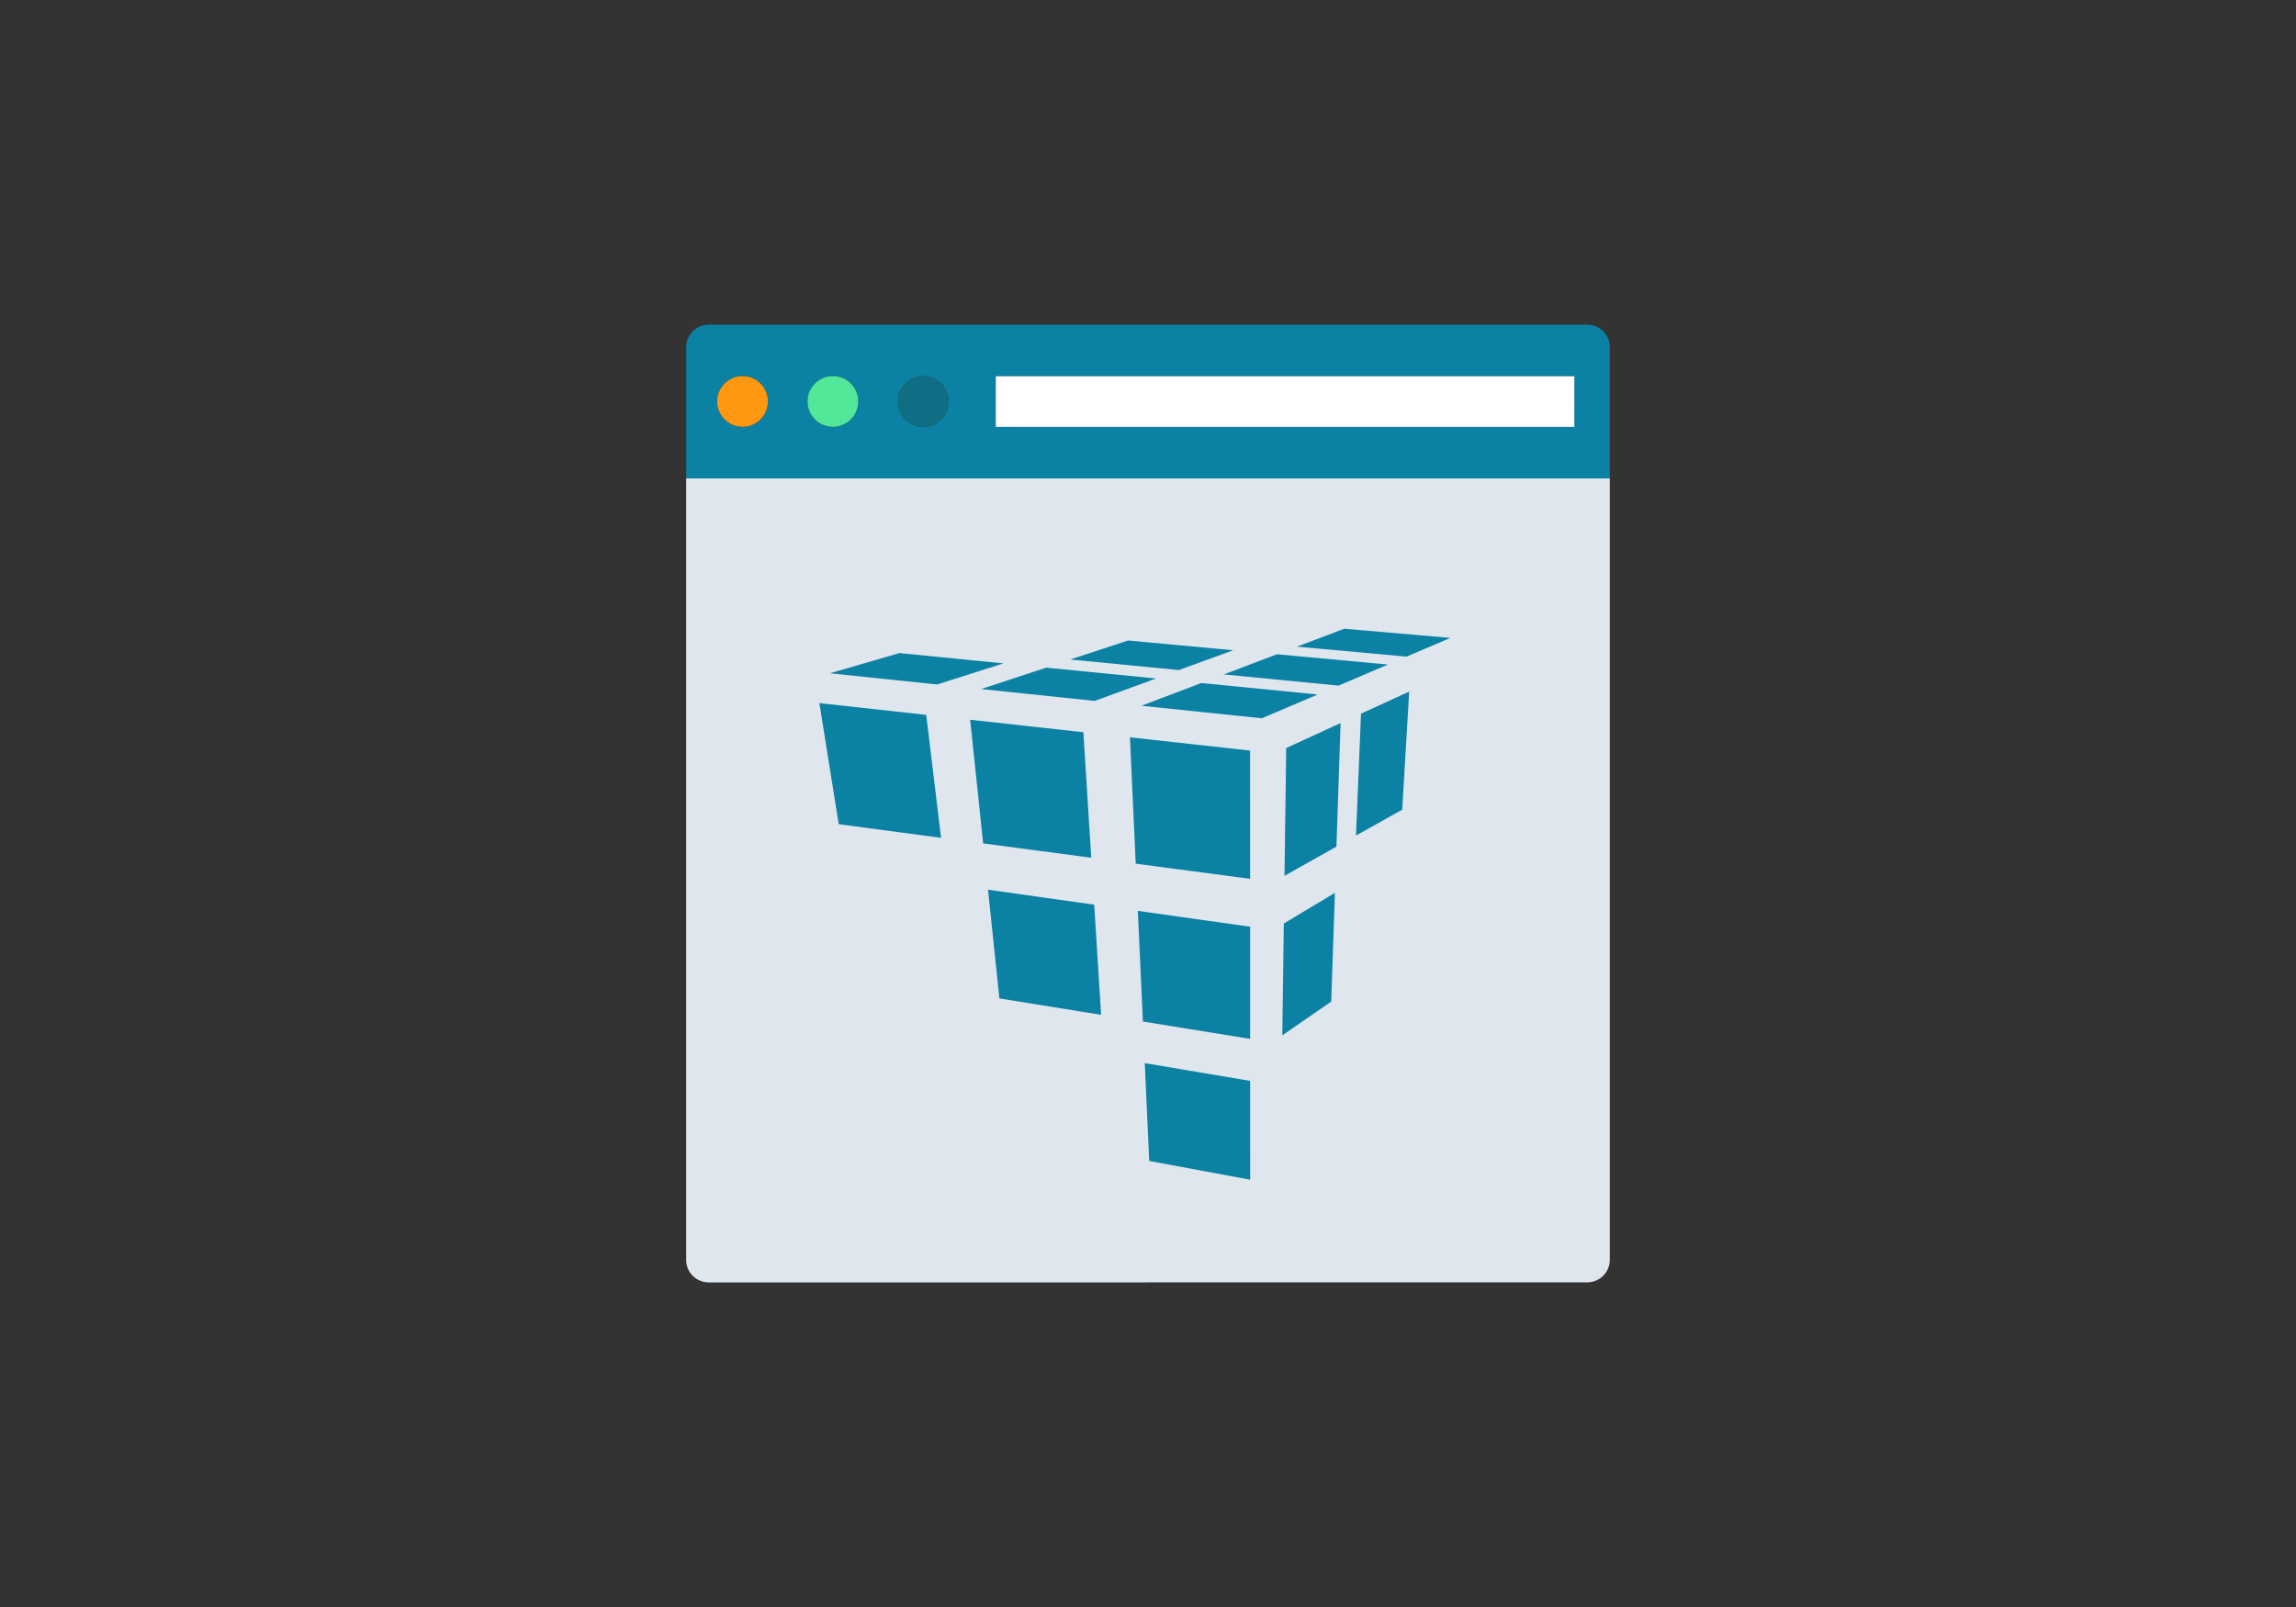 <svg xmlns="http://www.w3.org/2000/svg" viewBox="0 0 400 280"><rect x="0" y="0" width="400" height="280" fill="#333333" stroke="none"/><defs><style>.cls-1{isolation:isolate;}.cls-2{fill:#0b81a3;}.cls-3,.cls-8{fill:#dfe6ed;}.cls-4{fill:#fff;}.cls-5{fill:#106e84;}.cls-6{fill:#52e899;}.cls-7{fill:#ff9810;}.cls-8{opacity:0.35;mix-blend-mode:multiply;}</style></defs><title>ODS</title><g class="cls-1"><g id="Calque_4" data-name="Calque 4"><path class="cls-2" d="M280.45,60.48a3.91,3.91,0,0,0-3.91-3.91H123.46a3.91,3.91,0,0,0-3.91,3.91V83.36h160.9ZM129.36,74.38A4.42,4.42,0,1,1,133.78,70,4.42,4.42,0,0,1,129.36,74.38Zm15.74,0A4.42,4.42,0,1,1,149.52,70,4.42,4.42,0,0,1,145.1,74.38Zm15.74,0A4.42,4.42,0,1,1,165.27,70,4.42,4.42,0,0,1,160.85,74.38Zm113.43,0H173.48V65.55h100.8Z"/><path class="cls-3" d="M119.55,219.52a3.91,3.91,0,0,0,3.91,3.91H276.54a3.91,3.91,0,0,0,3.91-3.91V83.36H119.55Z"/><rect class="cls-4" x="173.48" y="65.55" width="100.8" height="8.83"/><circle class="cls-5" cx="160.86" cy="69.95" r="4.42"/><circle class="cls-6" cx="145.1" cy="69.95" r="4.42"/><circle class="cls-7" cx="129.36" cy="69.95" r="4.42"/><path class="cls-8" d="M200,83.36H119.55V219.52a3.91,3.91,0,0,0,3.91,3.91H200"/><polygon class="cls-2" points="199.11 177.99 217.79 181.01 217.79 161.47 198.23 158.71 199.11 177.99"/><polygon class="cls-2" points="200.21 202.28 217.8 205.55 217.79 188.33 199.44 185.24 200.21 202.28"/><polygon class="cls-2" points="171.28 146.95 190.11 149.45 188.74 127.58 169.02 125.41 171.28 146.95"/><polygon class="cls-2" points="146.12 143.6 163.95 145.98 161.36 124.56 142.75 122.51 146.12 143.6"/><polygon class="cls-2" points="174.11 173.96 191.83 176.82 190.63 157.63 172.13 155.02 174.11 173.96"/><polygon class="cls-2" points="232.83 147.51 223.78 152.6 224.08 130.34 233.55 125.98 232.83 147.51"/><polygon class="cls-2" points="231.92 174.51 223.4 180.39 223.66 160.91 232.56 155.57 231.92 174.51"/><polygon class="cls-2" points="244.29 141.07 236.24 145.59 237.11 124.35 245.5 120.5 244.29 141.07"/><polygon class="cls-2" points="197.86 150.48 217.79 153.13 217.78 130.78 196.86 128.47 197.86 150.48"/><polygon class="cls-2" points="209.29 119.01 229.56 121.01 219.83 125.15 198.85 122.97 209.29 119.01"/><polygon class="cls-2" points="222.46 114 241.79 115.79 233.2 119.46 213.21 117.51 222.46 114"/><polygon class="cls-2" points="234.2 109.55 252.67 111.15 245.03 114.41 225.95 112.67 234.2 109.55"/><polygon class="cls-2" points="182.26 116.33 201.41 118.22 190.71 122.12 170.93 120.06 182.26 116.33"/><polygon class="cls-2" points="196.53 111.6 214.85 113.3 205.36 116.75 186.45 114.91 196.53 111.6"/><polygon class="cls-2" points="156.69 113.79 174.81 115.59 163.25 119.26 144.58 117.31 156.69 113.79"/></g></g></svg>